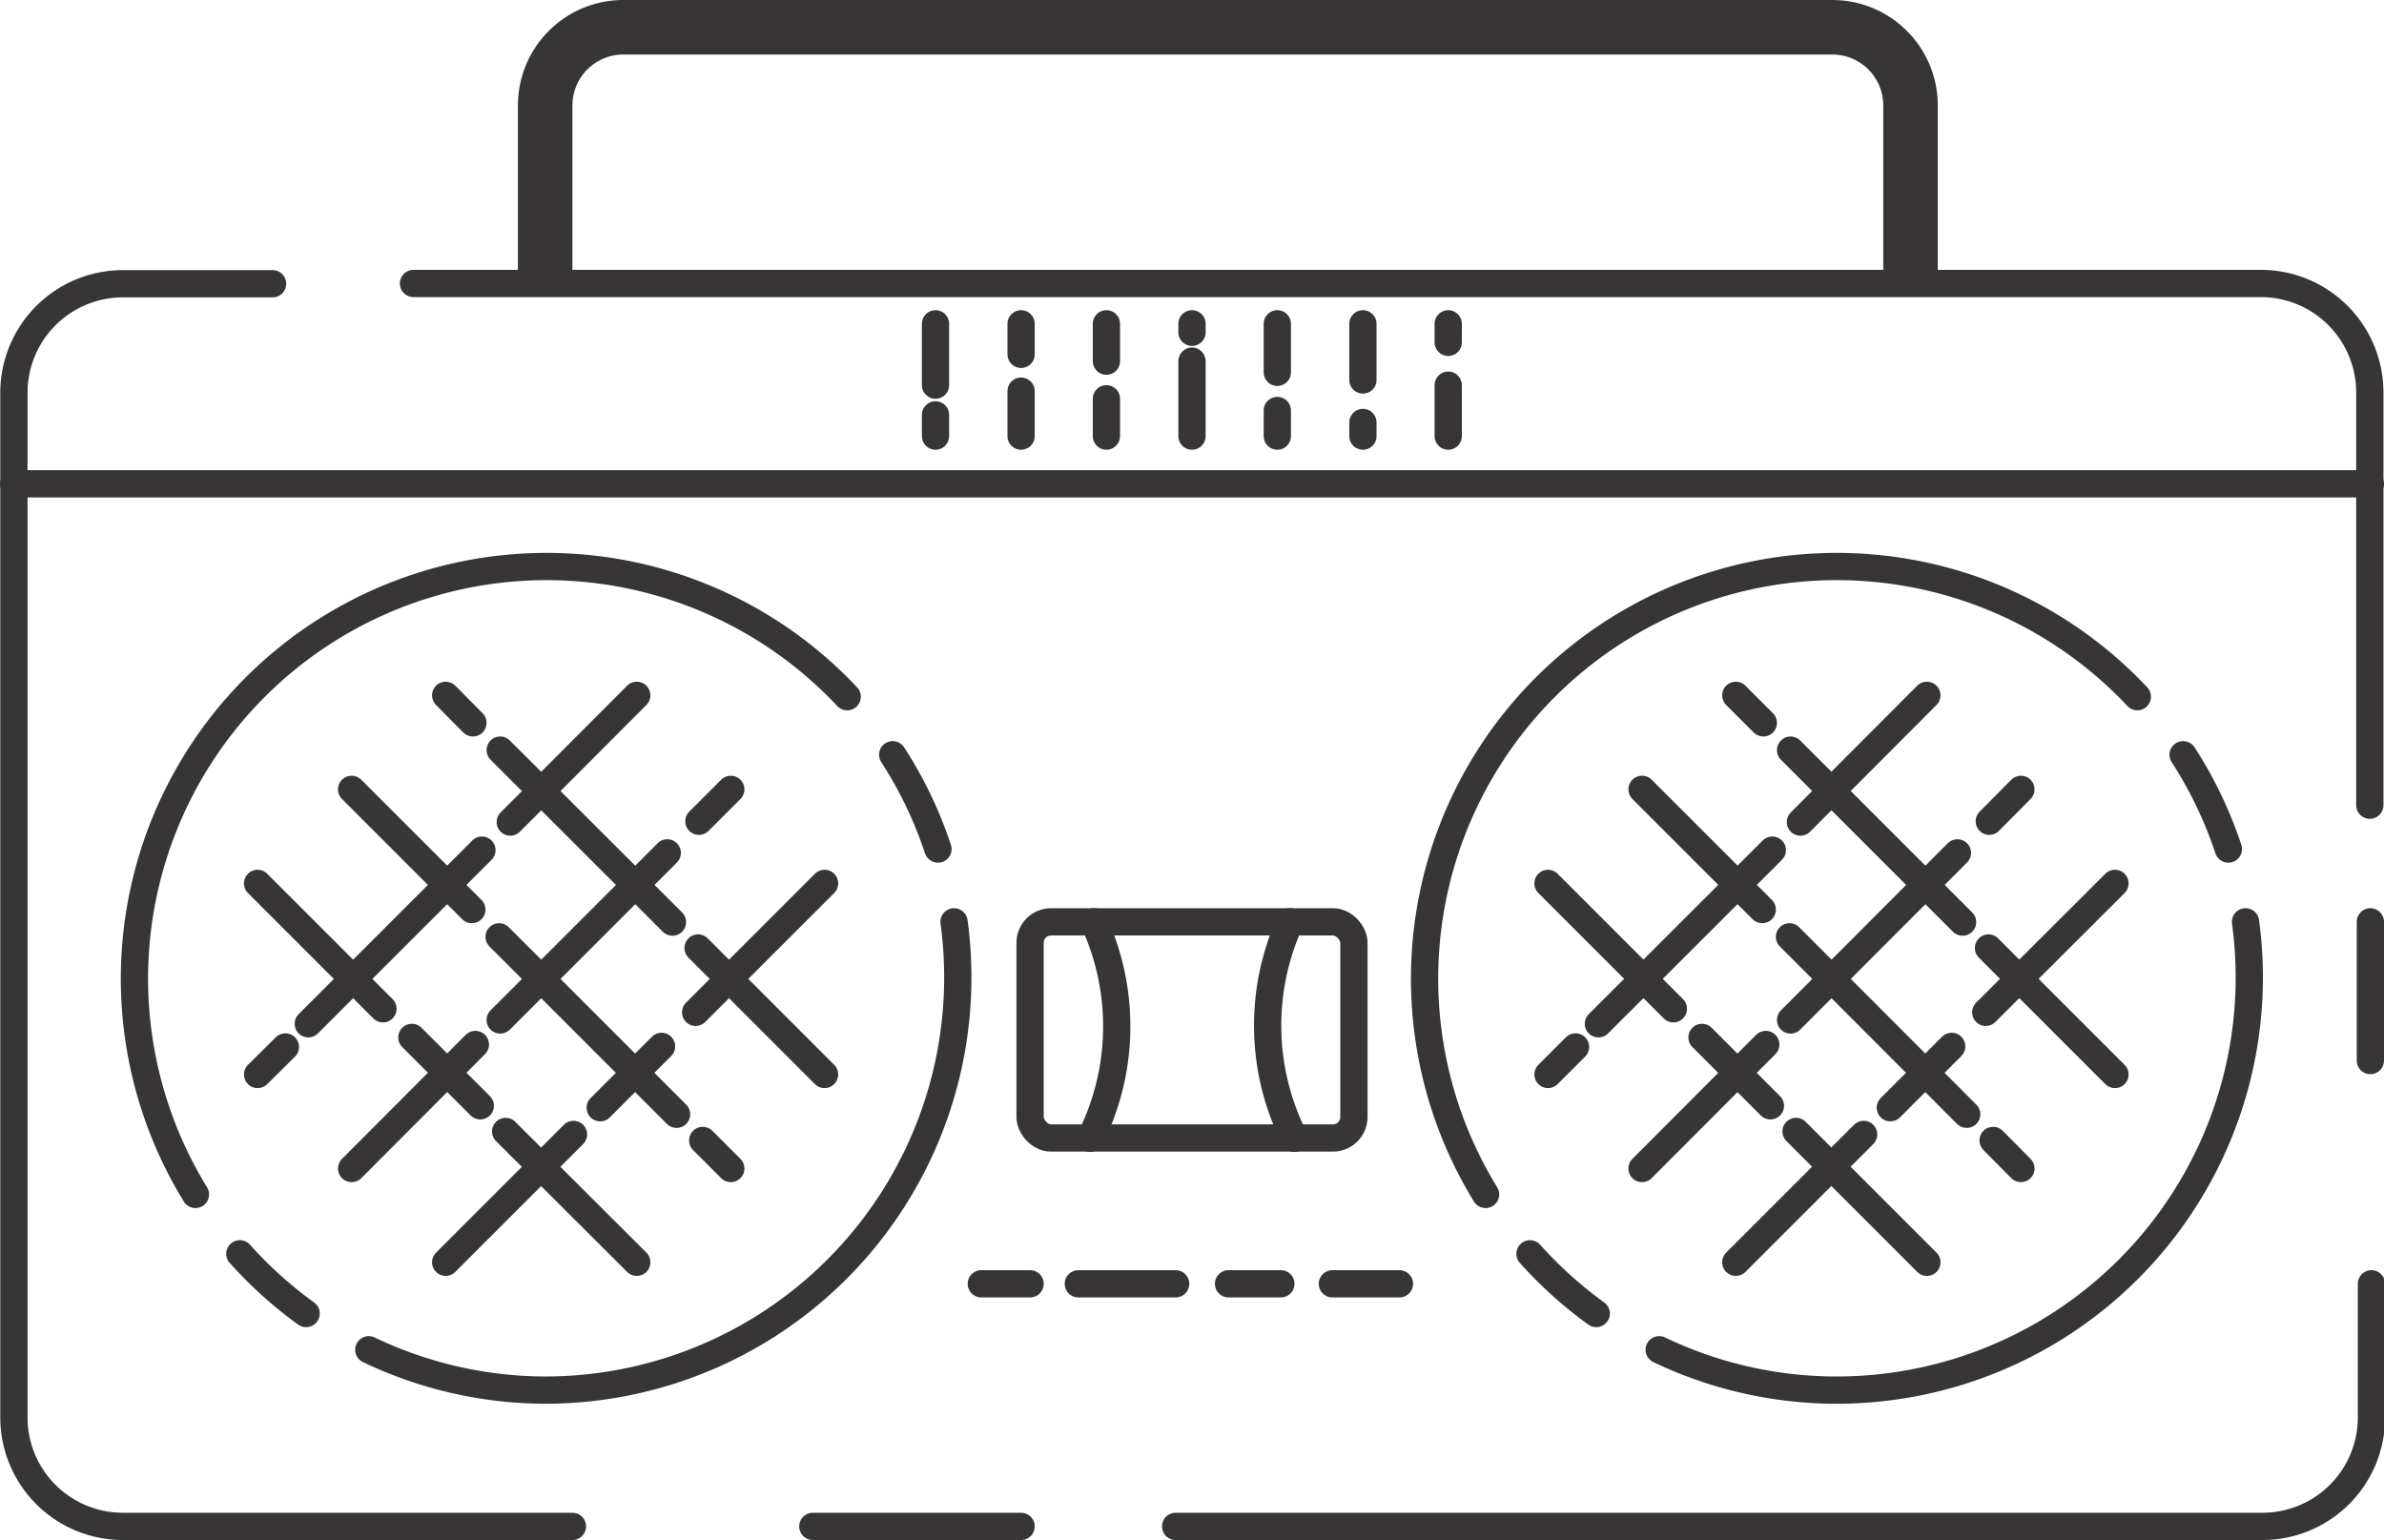 <?xml version="1.0" ?><svg viewBox="0 0 87.46 56.5" xmlns="http://www.w3.org/2000/svg"><defs><style>.cls-1,.cls-2{fill:none;stroke:#373535;stroke-miterlimit:10;}.cls-1{stroke-linecap:round;}.cls-2{stroke-width:2px;}</style></defs><title/><g data-name="Layer 2" id="Layer_2"><g data-name="Layer 1" id="Layer_1-2"><line class="cls-1" x1="86.96" x2="86.96" y1="33.82" y2="38.91"/><path class="cls-1" d="M15.17,10.4H82.94a4,4,0,0,1,4,4V29.54"/><path class="cls-1" d="M21,56H4.51a4,4,0,0,1-4-4V14.41a4,4,0,0,1,4-4H10"/><line class="cls-1" x1="37.46" x2="29.82" y1="56" y2="56"/><path class="cls-1" d="M87,47.1V52a4,4,0,0,1-4,4H43.13"/><path class="cls-1" d="M32.75,27.69a15.06,15.06,0,0,1,1.66,3.46"/><path class="cls-1" d="M7.17,43.82A15.12,15.12,0,0,1,31.08,25.56"/><path class="cls-1" d="M11.23,48.19A15.21,15.21,0,0,1,8.8,46"/><path class="cls-1" d="M35,33.82A15.14,15.14,0,0,1,20.06,51a15.06,15.06,0,0,1-6.53-1.48"/><line class="cls-1" x1="25.61" x2="30.25" y1="34.78" y2="39.42"/><line class="cls-1" x1="18.35" x2="24.67" y1="27.52" y2="33.83"/><line class="cls-1" x1="16.35" x2="17.35" y1="25.51" y2="26.52"/><line class="cls-1" x1="25.78" x2="26.81" y1="41.84" y2="42.87"/><line class="cls-1" x1="18.31" x2="24.82" y1="34.37" y2="40.88"/><line class="cls-1" x1="12.9" x2="17.31" y1="28.96" y2="33.37"/><line class="cls-1" x1="18.55" x2="23.36" y1="41.51" y2="46.31"/><line class="cls-1" x1="15.11" x2="17.62" y1="38.06" y2="40.57"/><line class="cls-1" x1="9.45" x2="14.05" y1="32.41" y2="37.01"/><line class="cls-1" x1="21.04" x2="16.35" y1="41.62" y2="46.31"/><line class="cls-1" x1="24.27" x2="22.02" y1="38.39" y2="40.64"/><line class="cls-1" x1="30.25" x2="25.52" y1="32.41" y2="37.14"/><line class="cls-1" x1="17.44" x2="12.9" y1="38.32" y2="42.87"/><line class="cls-1" x1="24.48" x2="18.35" y1="31.29" y2="37.42"/><line class="cls-1" x1="26.81" x2="25.64" y1="28.96" y2="30.13"/><line class="cls-1" x1="10.47" x2="9.45" y1="38.41" y2="39.42"/><line class="cls-1" x1="17.68" x2="11.31" y1="31.19" y2="37.56"/><line class="cls-1" x1="23.36" x2="18.72" y1="25.51" y2="30.16"/><path class="cls-1" d="M80.09,27.69a15.06,15.06,0,0,1,1.66,3.46"/><path class="cls-1" d="M54.5,43.82A15.12,15.12,0,0,1,78.41,25.56"/><path class="cls-1" d="M58.56,48.19A15.21,15.21,0,0,1,56.13,46"/><path class="cls-1" d="M82.38,33.82A15.14,15.14,0,0,1,67.4,51a15.06,15.06,0,0,1-6.53-1.48"/><line class="cls-1" x1="72.95" x2="77.59" y1="34.78" y2="39.42"/><line class="cls-1" x1="65.69" x2="72" y1="27.52" y2="33.83"/><line class="cls-1" x1="63.68" x2="64.69" y1="25.51" y2="26.52"/><line class="cls-1" x1="73.12" x2="74.14" y1="41.84" y2="42.87"/><line class="cls-1" x1="65.65" x2="72.15" y1="34.37" y2="40.88"/><line class="cls-1" x1="60.24" x2="64.65" y1="28.96" y2="33.37"/><line class="cls-1" x1="65.89" x2="70.69" y1="41.51" y2="46.31"/><line class="cls-1" x1="62.44" x2="64.95" y1="38.06" y2="40.57"/><line class="cls-1" x1="56.79" x2="61.39" y1="32.41" y2="37.01"/><line class="cls-1" x1="68.37" x2="63.68" y1="41.62" y2="46.31"/><line class="cls-1" x1="71.6" x2="69.35" y1="38.39" y2="40.64"/><line class="cls-1" x1="77.59" x2="72.85" y1="32.41" y2="37.14"/><line class="cls-1" x1="64.78" x2="60.24" y1="38.32" y2="42.87"/><line class="cls-1" x1="71.81" x2="65.69" y1="31.29" y2="37.42"/><line class="cls-1" x1="74.14" x2="72.98" y1="28.96" y2="30.13"/><line class="cls-1" x1="57.8" x2="56.79" y1="38.41" y2="39.42"/><line class="cls-1" x1="65.02" x2="58.64" y1="31.19" y2="37.56"/><line class="cls-1" x1="70.69" x2="66.05" y1="25.51" y2="30.16"/><rect class="cls-1" height="7.93" rx="0.77" ry="0.77" width="11.88" x="37.79" y="33.82"/><path class="cls-1" d="M40.13,33.82A9.18,9.18,0,0,1,40,41.76"/><path class="cls-1" d="M47.33,33.82a9.18,9.18,0,0,0,.16,7.94"/><line class="cls-1" x1="48.88" x2="51.34" y1="47.1" y2="47.1"/><line class="cls-1" x1="45.07" x2="46.99" y1="47.1" y2="47.1"/><line class="cls-1" x1="39.56" x2="43.13" y1="47.1" y2="47.1"/><line class="cls-1" x1="36" x2="37.79" y1="47.1" y2="47.1"/><line class="cls-1" x1="0.5" x2="86.96" y1="17.75" y2="17.75"/><line class="cls-1" x1="34.32" x2="34.32" y1="15.22" y2="16"/><line class="cls-1" x1="34.32" x2="34.32" y1="11.88" y2="14.13"/><line class="cls-1" x1="37.46" x2="37.46" y1="14.35" y2="16"/><line class="cls-1" x1="37.46" x2="37.46" y1="11.88" y2="13"/><line class="cls-1" x1="40.59" x2="40.59" y1="14.63" y2="16"/><line class="cls-1" x1="40.59" x2="40.59" y1="11.88" y2="13.25"/><line class="cls-1" x1="43.73" x2="43.73" y1="13.25" y2="16"/><line class="cls-1" x1="43.73" x2="43.73" y1="11.88" y2="12.19"/><line class="cls-1" x1="46.86" x2="46.86" y1="15.06" y2="16"/><line class="cls-1" x1="46.86" x2="46.86" y1="11.88" y2="13.66"/><line class="cls-1" x1="50" x2="50" y1="15.5" y2="16"/><line class="cls-1" x1="50" x2="50" y1="11.88" y2="13.94"/><line class="cls-1" x1="53.13" x2="53.13" y1="14.13" y2="16"/><line class="cls-1" x1="53.13" x2="53.13" y1="11.88" y2="12.56"/><path class="cls-2" d="M20,10.4V3.87A2.87,2.87,0,0,1,22.91,1H67.22a2.87,2.87,0,0,1,2.87,2.87V10.4"/></g></g></svg>
